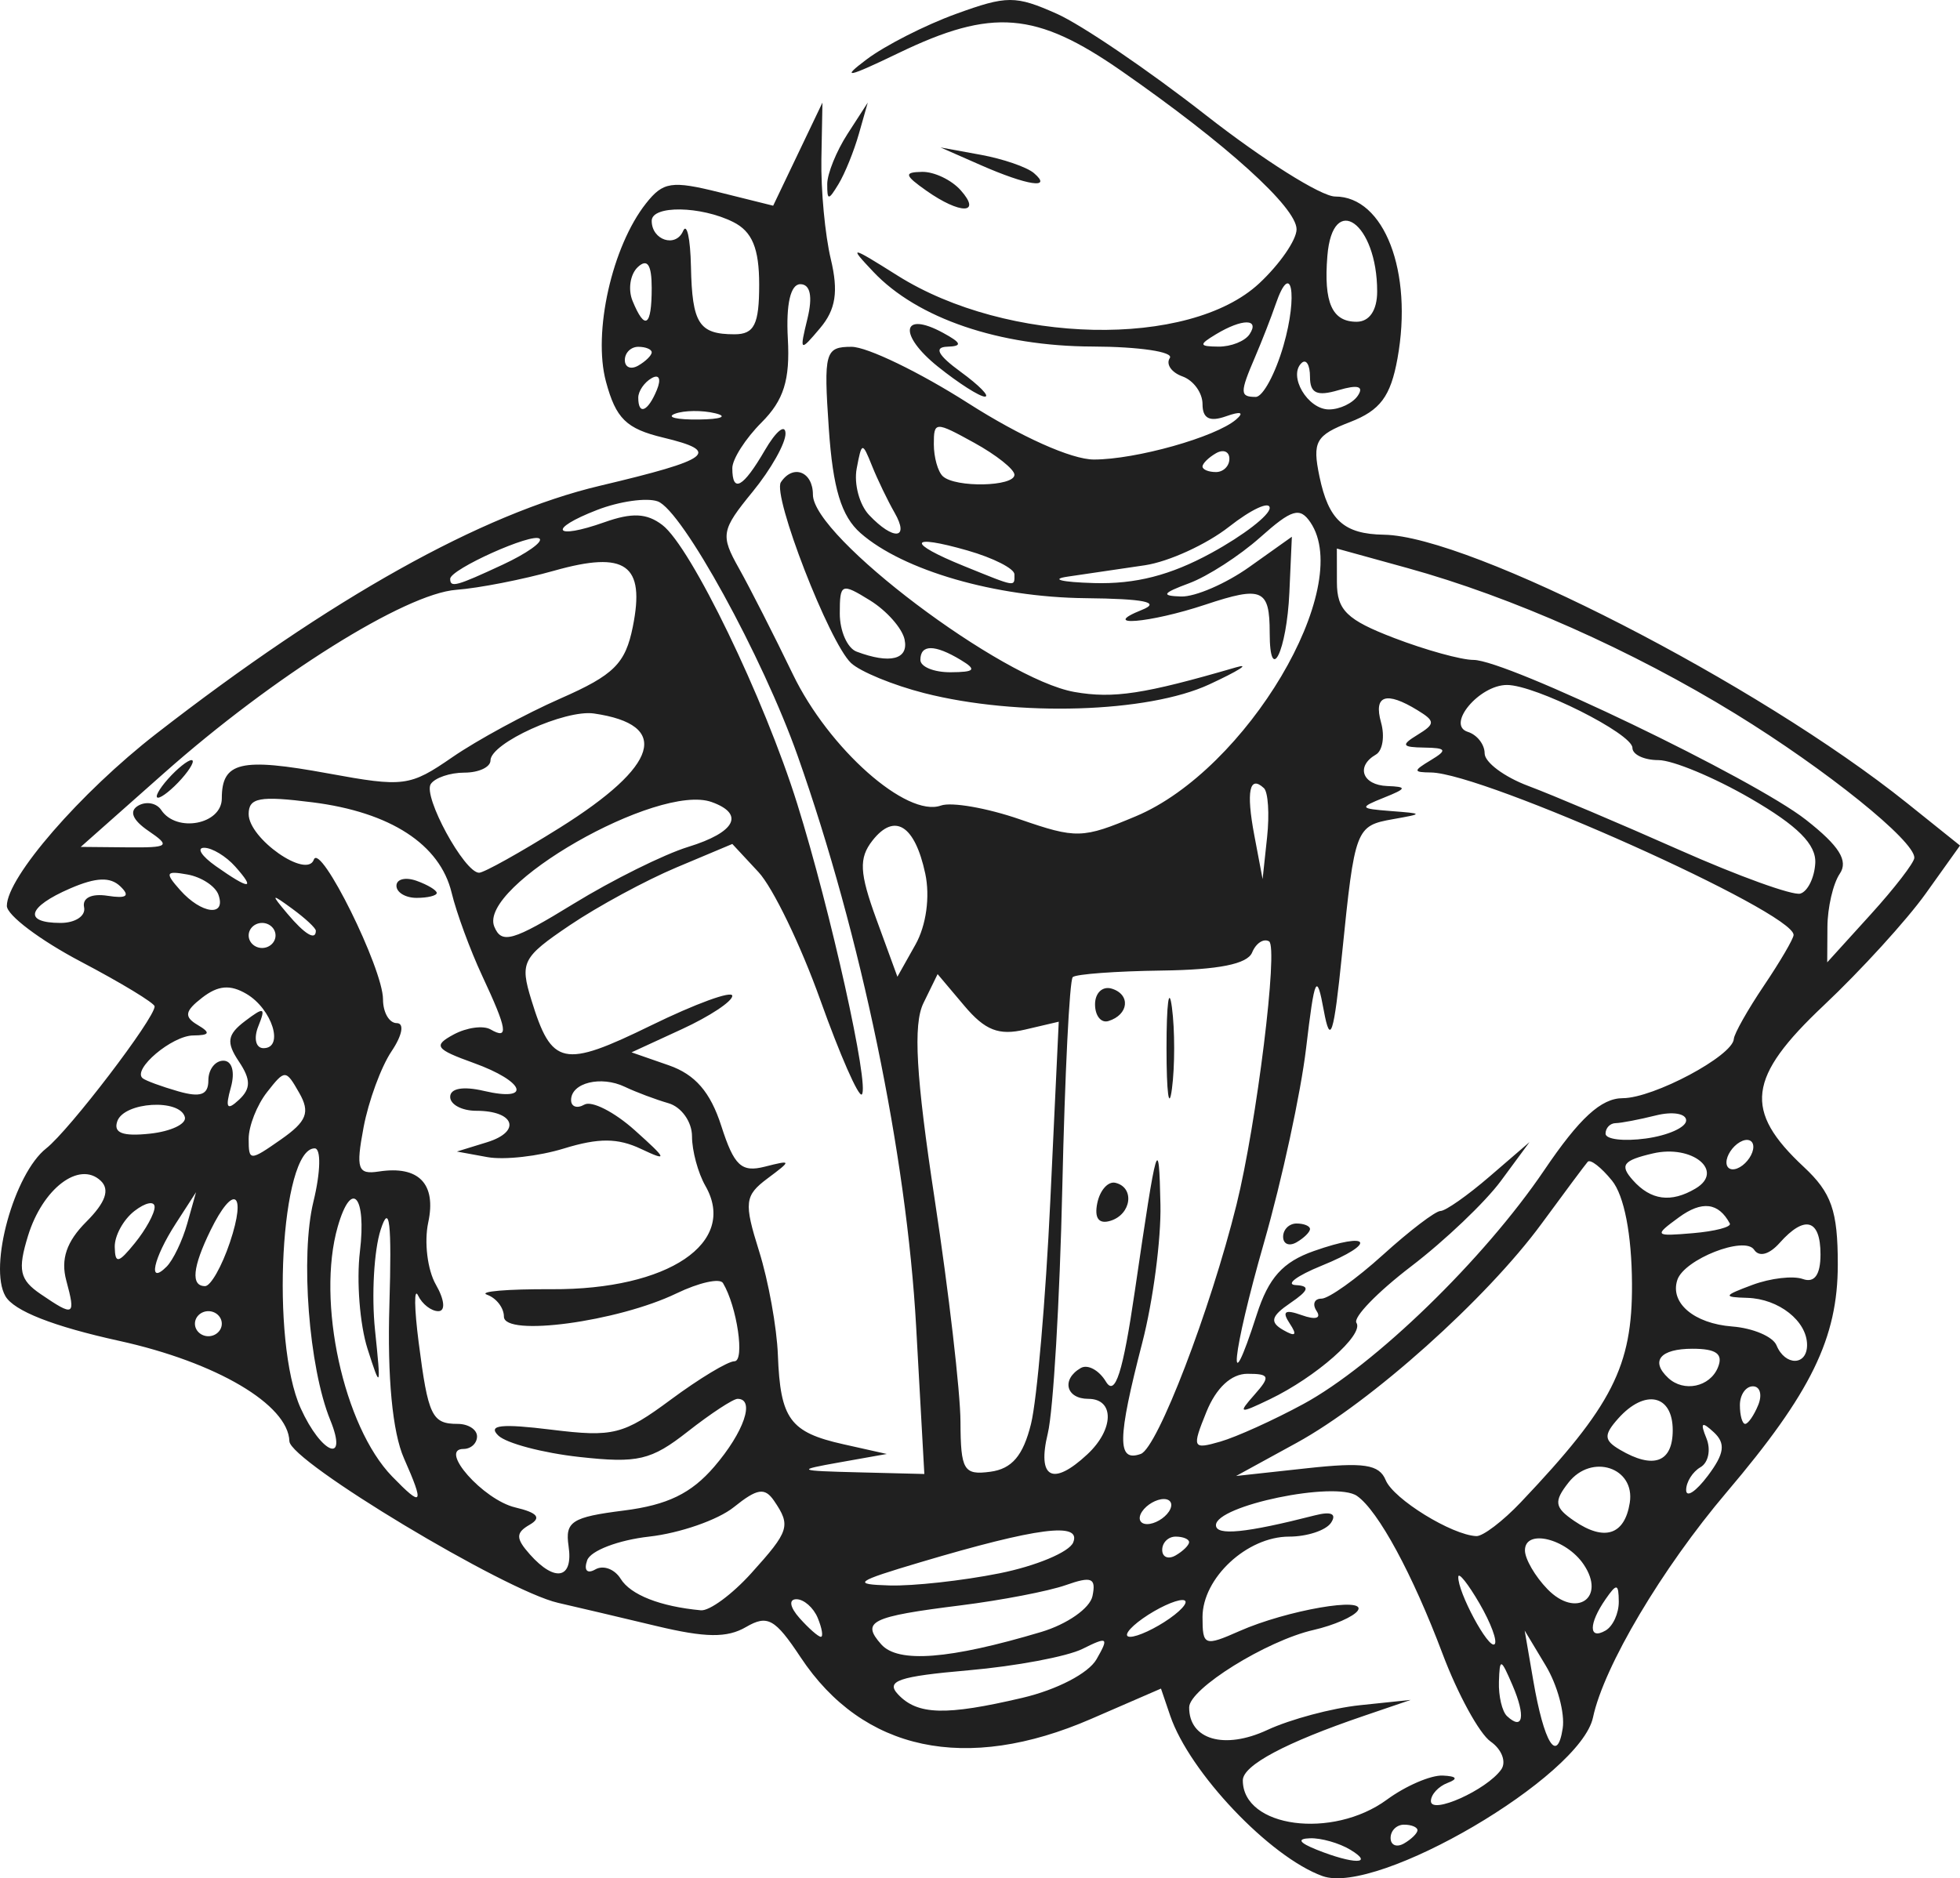 <?xml version="1.0" encoding="UTF-8" standalone="no"?>
<!-- Created with Inkscape (http://www.inkscape.org/) -->

<svg
   xmlns:dc="http://purl.org/dc/elements/1.1/"
   xmlns:cc="http://creativecommons.org/ns#"
   xmlns:rdf="http://www.w3.org/1999/02/22-rdf-syntax-ns#"
   xmlns:svg="http://www.w3.org/2000/svg"
   xmlns="http://www.w3.org/2000/svg"
   xmlns:sodipodi="http://sodipodi.sourceforge.net/DTD/sodipodi-0.dtd"
   xmlns:inkscape="http://www.inkscape.org/namespaces/inkscape"
   width="679.445"
   height="651.275"
   id="svg2"
   version="1.1"
   inkscape:version="0.48.4 r9939"
   sodipodi:docname="New document 1">
  <defs
     id="defs4" />
  <sodipodi:namedview
     id="base"
     pagecolor="#ffffff"
     bordercolor="#666666"
     borderopacity="1.0"
     inkscape:pageopacity="0.0"
     inkscape:pageshadow="2"
     inkscape:zoom="0.98994949"
     inkscape:cx="355.80441"
     inkscape:cy="358.52094"
     inkscape:document-units="px"
     inkscape:current-layer="layer1"
     showgrid="false"
     inkscape:window-width="1536"
     inkscape:window-height="803"
     inkscape:window-x="-8"
     inkscape:window-y="-8"
     inkscape:window-maximized="1"
     fit-margin-top="0"
     fit-margin-left="0"
     fit-margin-right="0"
     fit-margin-bottom="0" />
  <g
     inkscape:label="Layer 1"
     inkscape:groupmode="layer"
     id="layer1"
     transform="translate(-27.507,-8.528)">
    <path
       style="fill:#202020"
       d="m 485.971,659.047 c -18.219,-6.57 -46.112,-35.95 -52.807,-55.62 l -3.198,-9.395 -24.236,10.522 c -43.336,18.814 -79.083,11.223 -100.694,-21.383 -8.871,-13.384 -11.467,-14.824 -18.912,-10.488 -6.571,3.827 -13.999,3.739 -31.144,-0.365 -12.383,-2.965 -27.692,-6.573 -34.02,-8.019 -18.35,-4.192 -92.921,-49.052 -93.133,-56.027 -0.387,-12.701 -25.309,-27.406 -59.007,-34.813 -22.886,-5.031 -36.504,-10.389 -39.449,-15.519 -5.875,-10.237 3.036,-42.466 14.165,-51.227 8.001,-6.298 37.572,-45.039 37.572,-49.223 0,-1.133 -11.526,-8.126 -25.614,-15.54 -14.088,-7.414 -25.614,-16.101 -25.614,-19.305 0,-9.885 25.485,-39.265 51.785,-59.699 60.594,-47.08 112.817,-76.276 153.791,-85.978 38.668,-9.157 42.207,-11.848 21.97,-16.704 -12.819,-3.076 -16.408,-6.583 -19.86,-19.405 -4.6,-17.085 2.102,-46.911 13.891,-61.818 5.926,-7.494 8.895,-7.942 25.39,-3.837 l 18.679,4.649 8.542,-17.877 8.542,-17.877 -0.367,19.542 c -0.202,10.748 1.268,26.382 3.266,34.741 2.685,11.235 1.724,17.465 -3.685,23.885 -7.062,8.382 -7.216,8.269 -4.412,-3.257 1.872,-7.696 0.993,-11.942 -2.472,-11.942 -3.401,0 -4.991,6.942 -4.328,18.889 0.794,14.307 -1.413,21.353 -9.1,29.046 -5.582,5.587 -10.148,12.72 -10.148,15.852 0,8.846 3.724,6.788 11.308,-6.247 3.821,-6.568 7.032,-9.195 7.134,-5.838 0.103,3.357 -5.043,12.497 -11.435,20.311 -10.857,13.273 -11.168,15.013 -4.736,26.466 3.787,6.742 12.214,23.302 18.727,36.799 12.442,25.784 39.46,49.74 51.314,45.498 3.661,-1.31 15.97,0.837 27.353,4.771 19.598,6.773 21.737,6.716 40.268,-1.077 38.316,-16.111 75.805,-79.273 60.473,-101.884 -3.666,-5.406 -6.454,-4.575 -17.393,5.179 -7.165,6.389 -18.267,13.559 -24.67,15.933 -9.278,3.44 -9.84,4.372 -2.768,4.592 4.881,0.151 15.517,-4.449 23.635,-10.223 l 14.761,-10.498 -0.862,19.3 c -0.911,20.399 -6.823,32.53 -6.823,14.001 0,-15.164 -2.613,-16.308 -22.291,-9.758 -19.336,6.437 -37.177,7.896 -21.952,1.796 6.588,-2.64 0.823,-3.822 -19.699,-4.037 -31.078,-0.327 -63.136,-9.608 -77.874,-22.545 -6.685,-5.868 -9.599,-15.464 -11.021,-36.295 -1.808,-26.472 -1.294,-28.318 7.878,-28.318 5.396,0 23.587,8.794 40.423,19.542 18.266,11.661 35.847,19.542 43.593,19.542 14.574,0 42.215,-7.781 49.301,-13.878 2.915,-2.508 1.609,-2.925 -3.493,-1.114 -5.708,2.026 -8.15,0.762 -8.15,-4.222 0,-3.913 -3.132,-8.235 -6.959,-9.605 -3.827,-1.37 -5.799,-4.24 -4.382,-6.378 1.417,-2.138 -10.645,-3.931 -26.805,-3.983 -32.365,-0.105 -60.691,-9.762 -75.953,-25.894 -8.679,-9.174 -8.108,-9.086 8.385,1.296 38.045,23.947 101.131,25.293 125.387,2.675 7.11,-6.63 12.928,-15.058 12.928,-18.728 0,-7.592 -24.339,-29.605 -60.711,-54.909 -29.624,-20.61 -44.81,-21.842 -77.145,-6.258 -17.902,8.628 -20.308,9.111 -11.172,2.244 6.404,-4.813 20.332,-11.903 30.952,-15.756 17.704,-6.422 20.608,-6.428 34.929,-0.069 8.591,3.815 31.852,19.636 51.692,35.159 19.84,15.523 40.017,28.223 44.837,28.223 17.001,0 27.046,26.11 21.602,56.153 -2.391,13.196 -5.987,18.011 -16.48,22.064 -11.86,4.581 -13.09,6.775 -10.573,18.853 3.163,15.174 8.477,19.978 22.342,20.196 29.965,0.47 129.713,51.654 181.358,93.061 l 18.358,14.719 -11.908,16.672 c -6.549,9.17 -22.445,26.609 -35.323,38.754 -26.484,24.977 -27.903,36.448 -6.926,56.008 9.62,8.97 11.787,15.186 11.787,33.805 0,25.537 -9.226,44.455 -38.517,78.979 -22.454,26.466 -42.583,60.391 -46.342,78.102 -4.359,20.543 -74.77,61.858 -93.753,55.012 z m 9.623,-9.145 c -3.842,-2.315 -10.129,-4.102 -13.971,-3.971 -4.606,0.157 -3.813,1.51 2.329,3.971 12.803,5.13 20.156,5.13 11.643,0 z m 23.286,-6.77 c 0,-1.053 -2.096,-1.915 -4.657,-1.915 -2.561,0 -4.657,2.07 -4.657,4.599 0,2.529 2.096,3.391 4.657,1.915 2.561,-1.476 4.657,-3.546 4.657,-4.599 z m -10.585,-10.6 c 6.513,-4.777 15.226,-8.531 19.363,-8.342 4.822,0.22 5.432,1.129 1.701,2.533 -3.202,1.205 -5.821,4.051 -5.821,6.324 0,4.816 19.315,-3.854 24.363,-10.936 1.873,-2.628 0.226,-6.999 -3.659,-9.713 -3.886,-2.714 -11.379,-16.394 -16.652,-30.399 -10.419,-27.676 -22.317,-49.641 -29.666,-54.769 -7.524,-5.25 -48.9,3.329 -48.9,10.139 0,3.752 10.336,2.724 34.347,-3.416 5.621,-1.437 7.598,-0.519 5.547,2.575 -1.753,2.644 -8.302,4.808 -14.555,4.808 -14.566,0 -29.997,14.349 -29.997,27.895 0,9.959 0.688,10.22 12.807,4.859 16.369,-7.241 44.322,-12.087 41.026,-7.113 -1.384,2.088 -8.299,5.117 -15.367,6.732 -16.289,3.721 -43.049,20.369 -43.091,26.808 -0.073,11.223 12.197,14.791 27.07,7.872 7.989,-3.716 22.449,-7.585 32.133,-8.597 l 17.608,-1.84 -16.3,5.556 c -27.143,9.252 -41.914,17.125 -41.914,22.34 0,16.395 31.054,20.551 49.958,6.685 z m 55.07,-46.434 -7.322,-12.192 2.987,17.371 c 3.725,21.663 8.28,29.048 10.197,16.534 0.802,-5.237 -1.836,-15.008 -5.863,-21.713 z m -11.49,6.895 c -4.103,-9.564 -4.486,-9.673 -4.757,-1.354 -0.163,4.976 1.102,10.35 2.81,11.942 5.562,5.187 6.508,0.044 1.948,-10.588 z m -169.962,4.246 c 11.966,-2.81 22.912,-8.498 25.701,-13.357 4.38,-7.632 3.906,-7.988 -4.835,-3.626 -5.331,2.66 -23.119,6.006 -39.529,7.435 -24.262,2.113 -28.825,3.673 -24.424,8.355 6.738,7.167 16.493,7.437 43.088,1.193 z m 6.503,-22.829 c 9.017,-2.692 16.936,-8.233 17.809,-12.462 1.303,-6.309 -0.283,-6.96 -9.251,-3.797 -5.953,2.1 -22.35,5.261 -36.437,7.025 -31.191,3.906 -34.605,5.586 -27.524,13.542 5.844,6.566 23.606,5.184 55.403,-4.309 z m 151.972,-9.892 c -3.94,-6.779 -7.248,-10.953 -7.35,-9.274 -0.315,5.162 10.519,25.325 12.577,23.406 1.065,-0.993 -1.287,-7.353 -5.227,-14.132 z m -229.395,5.044 c -1.474,-3.583 -4.809,-6.514 -7.41,-6.514 -2.726,0 -2.273,2.759 1.069,6.514 3.189,3.583 6.523,6.514 7.41,6.514 0.887,0 0.406,-2.931 -1.069,-6.514 z m 122.004,0.138 c 4.972,-3.507 6.944,-6.376 4.383,-6.376 -2.561,0 -8.725,2.869 -13.697,6.376 -4.972,3.507 -6.944,6.376 -4.383,6.376 2.561,0 8.725,-2.869 13.697,-6.376 z m 155.669,-5.823 c -0.061,-6.328 -0.695,-6.443 -4.586,-0.829 -5.894,8.505 -5.894,14.253 0,10.857 2.561,-1.476 4.625,-5.988 4.586,-10.027 z m -300.728,-9.848 c 13.219,-14.649 13.789,-16.451 7.928,-25.074 -3.238,-4.765 -5.86,-4.358 -13.979,2.171 -5.496,4.42 -18.702,9.013 -29.346,10.208 -10.672,1.197 -20.308,4.877 -21.483,8.204 -1.231,3.485 -0.029,4.822 2.845,3.166 2.736,-1.577 6.676,-0.112 8.754,3.254 3.444,5.579 13.717,9.615 27.815,10.928 2.974,0.277 10.833,-5.509 17.464,-12.857 z m 288.553,-3.043 c -6.095,-9.024 -20.353,-12.446 -20.353,-4.884 0,2.973 3.513,9.025 7.807,13.449 9.936,10.238 20.414,3.085 12.546,-8.566 z m -202.593,3.093 c 12.723,-2.544 24.26,-7.364 25.637,-10.71 2.957,-7.185 -12.459,-5.191 -52.969,6.853 -22.645,6.733 -23.886,7.666 -10.708,8.049 8.199,0.238 25.316,-1.648 38.04,-4.193 z m -149.289,-9.45 c -1.274,-8.511 1.126,-10.06 19.109,-12.33 15.155,-1.913 23.42,-5.922 31.413,-15.237 10.277,-11.976 14.235,-23.497 8.072,-23.497 -1.551,0 -9.331,5.109 -17.289,11.352 -12.71,9.973 -17.277,11.042 -37.573,8.801 -12.707,-1.403 -25.361,-4.757 -28.118,-7.452 -3.709,-3.625 1.087,-4.148 18.422,-2.009 21.443,2.645 24.962,1.76 41.39,-10.415 9.875,-7.318 19.803,-13.305 22.061,-13.305 3.692,0 0.912,-19.013 -3.966,-27.126 -1.072,-1.783 -8.319,-0.169 -16.105,3.585 -20.404,9.839 -59.83,15.147 -59.83,8.055 0,-3.027 -2.62,-6.435 -5.821,-7.573 -3.202,-1.138 6.906,-2.006 22.461,-1.929 40.343,0.2 64.532,-16.095 53.201,-35.838 -2.552,-4.447 -4.64,-12.183 -4.64,-17.192 0,-5.009 -3.667,-10.166 -8.15,-11.459 -4.482,-1.294 -11.294,-3.854 -15.136,-5.691 -8.27,-3.952 -18.629,-1.399 -18.629,4.591 0,2.33 2.071,3.044 4.601,1.585 2.531,-1.458 10.39,2.537 17.464,8.88 11.348,10.173 11.602,10.935 2.156,6.471 -8.047,-3.803 -14.679,-3.837 -26.698,-0.139 -8.795,2.707 -20.743,4.052 -26.551,2.989 l -10.559,-1.932 10.426,-3.216 c 12.048,-3.717 9.598,-10.914 -3.715,-10.914 -4.972,0 -9.039,-2.166 -9.039,-4.813 0,-2.966 4.469,-3.768 11.643,-2.089 16.895,3.954 14.288,-3.269 -3.493,-9.676 -13.291,-4.789 -14.138,-5.993 -6.949,-9.872 4.503,-2.43 10.266,-3.22 12.807,-1.756 6.383,3.678 5.821,0.1 -2.92,-18.617 -4.147,-8.88 -8.909,-21.83 -10.583,-28.777 -4.044,-16.792 -21.218,-27.956 -48.241,-31.36 -18.313,-2.307 -22.121,-1.606 -22.121,4.071 0,8.497 20.161,22.605 22.591,15.809 2.214,-6.195 23.981,37.761 23.981,48.428 0,4.54 2.144,8.254 4.764,8.254 2.713,0 1.935,4.208 -1.806,9.771 -3.614,5.374 -7.977,17.242 -9.696,26.372 -2.721,14.451 -2.035,16.434 5.299,15.308 13.825,-2.123 19.997,4.248 17.118,17.669 -1.454,6.781 -0.264,16.476 2.645,21.545 3.027,5.274 3.393,9.216 0.856,9.216 -2.438,0 -5.596,-2.443 -7.017,-5.428 -1.421,-2.986 -1.329,4.343 0.205,16.285 3.273,25.479 4.59,28.227 13.52,28.227 3.691,0 6.711,1.954 6.711,4.343 0,2.388 -2.113,4.343 -4.697,4.343 -8.777,0 6.844,17.65 17.946,20.278 7.746,1.833 9.187,3.584 4.957,6.022 -4.834,2.786 -4.81,4.734 0.128,10.282 8.731,9.81 15.09,8.439 13.394,-2.888 z M 164.937,315.653 c 0,-2.314 3.144,-3.082 6.986,-1.707 3.842,1.375 6.986,3.268 6.986,4.206 0,0.939 -3.144,1.707 -6.986,1.707 -3.842,0 -6.986,-1.893 -6.986,-4.206 z m 274.771,227.598 c 0,-1.053 -2.096,-1.915 -4.657,-1.915 -2.561,0 -4.657,2.07 -4.657,4.599 0,2.529 2.096,3.391 4.657,1.915 2.561,-1.476 4.657,-3.546 4.657,-4.599 z m 115.028,-13.857 c 31.709,-33.435 38.664,-47.106 38.51,-75.694 -0.092,-17.128 -2.7,-30.591 -6.938,-35.813 -3.734,-4.603 -7.519,-7.534 -8.411,-6.514 -0.892,1.02 -8.068,10.648 -15.946,21.396 -19.13,26.098 -59.162,61.931 -84.985,76.069 l -20.957,11.474 24.531,-2.676 c 19.776,-2.157 25.073,-1.357 27.331,4.129 2.695,6.55 22.928,19.038 31.425,19.397 2.263,0.096 9.212,-5.2 15.441,-11.768 z m 37.74,0.213 c 1.944,-12.236 -13.219,-17.243 -21.241,-7.014 -5.17,6.593 -4.861,8.633 2.017,13.323 10.474,7.142 17.45,4.852 19.224,-6.309 z m -159.753,3.044 c 1.583,-2.388 0.783,-4.343 -1.779,-4.343 -2.561,0 -5.952,1.954 -7.535,4.343 -1.583,2.388 -0.783,4.343 1.779,4.343 2.561,0 5.952,-1.954 7.535,-4.343 z m -265.175,-18.456 c -3.997,-9.058 -5.808,-28.114 -5.054,-53.198 0.859,-28.605 0.046,-35.591 -3.032,-26.056 -2.313,7.165 -3.194,22.799 -1.956,34.741 2.122,20.477 1.974,20.848 -2.6,6.514 -2.667,-8.36 -3.854,-23.505 -2.638,-33.656 2.329,-19.434 -2.894,-25.34 -7.68,-8.685 -7.431,25.856 2.026,69.286 18.866,86.638 10.576,10.898 11.236,9.884 4.095,-6.298 z m 454.052,-9.051 c -4.178,-3.865 -4.781,-3.369 -2.55,2.098 1.607,3.938 0.683,8.45 -2.053,10.027 -2.736,1.577 -4.975,5.141 -4.975,7.92 0,2.779 3.386,0.545 7.525,-4.965 5.76,-7.668 6.241,-11.205 2.053,-15.08 z M 345.101,468.595 c -3.314,-59.643 -19.102,-135.753 -41.052,-197.9 -12.178,-34.482 -40.112,-85.302 -48.545,-88.32 -3.798,-1.359 -13.222,-0.031 -20.943,2.951 -17.405,6.722 -15.188,10.545 2.482,4.281 9.578,-3.396 14.695,-3.15 20.074,0.964 9.959,7.617 35.313,60.052 46.767,96.718 11.556,36.992 25.138,98.145 22.371,100.725 -1.108,1.033 -7.576,-13.694 -14.374,-32.727 -6.798,-19.033 -16.443,-38.996 -21.435,-44.363 l -9.075,-9.757 -19.367,8.144 c -10.652,4.479 -27.295,13.499 -36.984,20.044 -16.447,11.11 -17.331,12.828 -13.317,25.88 7.059,22.95 10.968,23.78 41.575,8.819 15.448,-7.551 28.087,-12.151 28.087,-10.224 0,1.928 -7.859,7.125 -17.464,11.549 l -17.464,8.044 12.899,4.485 c 9.173,3.19 14.437,9.271 18.223,21.055 4.429,13.784 6.959,16.156 15.044,14.106 9.391,-2.381 9.423,-2.243 0.952,4.089 -7.926,5.924 -8.205,8.341 -2.906,25.195 3.223,10.253 6.156,26.459 6.517,36.013 0.84,22.218 4.197,26.799 22.674,30.937 l 15.082,3.378 -16.3,2.898 c -15.334,2.726 -14.948,2.932 6.507,3.47 l 22.807,0.572 -2.836,-51.026 z m 39.812,33.656 c 2.07,-8.36 5.079,-43.157 6.688,-77.328 l 2.925,-62.128 -11.723,2.744 c -9.067,2.122 -13.824,0.253 -20.996,-8.25 l -9.274,-10.993 -4.912,10.053 c -3.623,7.415 -2.593,25.316 3.925,68.207 4.86,31.984 8.872,66.595 8.915,76.912 0.07,16.866 1.117,18.618 10.384,17.371 7.464,-1.005 11.344,-5.579 14.069,-16.587 z m 19.535,10.546 c 9.275,-8.649 9.458,-19.232 0.333,-19.232 -7.759,0 -9.415,-6.773 -2.615,-10.692 2.404,-1.385 6.331,0.748 8.728,4.74 3.178,5.296 5.885,-3.194 10.007,-31.393 7.708,-52.723 8.345,-54.874 8.881,-29.967 0.257,11.942 -2.569,33.439 -6.28,47.769 -8.694,33.576 -8.806,41.601 -0.536,38.642 5.772,-2.065 24.09,-49.775 33.178,-86.411 6.984,-28.154 14.558,-89.438 11.287,-91.324 -1.903,-1.097 -4.547,0.647 -5.875,3.875 -1.644,3.995 -11.633,5.991 -31.28,6.251 -15.876,0.21 -29.777,1.233 -30.893,2.273 -1.116,1.04 -2.746,33.881 -3.623,72.978 -0.877,39.098 -3.135,77.438 -5.019,85.2 -3.789,15.612 1.669,18.515 13.707,7.289 z m 3.445,-87.129 c 0.92,-4.455 3.74,-7.611 6.266,-7.014 6.769,1.6 5.586,10.91 -1.673,13.166 -4.081,1.268 -5.683,-0.878 -4.593,-6.152 z m 23.993,-53.698 c 0,-15.525 0.845,-21.876 1.878,-14.114 1.033,7.763 1.033,20.465 0,28.227 -1.033,7.763 -1.878,1.411 -1.878,-14.114 z m -24.776,-15.199 c 0,-3.981 2.62,-6.424 5.821,-5.428 6.593,2.049 5.868,9.033 -1.164,11.219 -2.561,0.796 -4.657,-1.809 -4.657,-5.79 z m 200.257,147.651 c 0,-12.358 -9.67,-14.408 -18.923,-4.012 -5.049,5.673 -4.947,7.521 0.594,10.79 11.667,6.884 18.329,4.42 18.329,-6.778 z m -465.387,-3.54 c -7.423,-18.205 -10.399,-56.933 -5.819,-75.714 2.497,-10.237 2.687,-18.456 0.428,-18.456 -11.763,0 -15.363,66.878 -4.85,90.11 7.202,15.916 16.593,19.639 10.241,4.06 z m 337.315,-5.506 c 24.729,-13.418 62.607,-50.186 83.511,-81.065 12.27,-18.125 19.737,-24.978 27.24,-24.999 10.682,-0.029 38.109,-14.654 38.5,-20.53 0.122,-1.83 4.829,-10.166 10.461,-18.526 5.632,-8.36 10.248,-16.252 10.257,-17.539 0.059,-7.949 -107.452,-56.125 -125.725,-56.338 -6.21,-0.072 -6.21,-0.549 0,-4.291 5.794,-3.492 5.397,-4.232 -2.329,-4.343 -7.75,-0.111 -8.141,-0.851 -2.329,-4.409 6.21,-3.801 6.21,-4.751 0,-8.552 -10.9,-6.672 -15.277,-5.191 -12.623,4.272 1.339,4.775 0.536,9.775 -1.785,11.113 -7.064,4.071 -4.717,10.586 3.93,10.91 6.969,0.261 6.8,0.846 -1.164,4.037 -8.623,3.455 -8.45,3.799 2.329,4.629 11.415,0.879 11.432,0.934 0.879,2.813 -12.989,2.313 -13.288,3.104 -17.725,46.841 -2.849,28.088 -4.058,31.831 -6.312,19.542 -2.465,-13.438 -3.176,-11.929 -6.137,13.028 -1.842,15.525 -8.395,45.815 -14.563,67.311 -11.119,38.752 -13.054,57.775 -2.551,25.088 4.11,-12.791 9.026,-18.265 19.809,-22.061 19.778,-6.961 21.996,-2.769 2.691,5.085 -8.623,3.508 -12.657,6.538 -8.966,6.733 5.034,0.266 4.566,1.817 -1.87,6.205 -6.7,4.568 -7.248,6.619 -2.499,9.356 4.299,2.477 4.964,1.819 2.27,-2.246 -2.791,-4.211 -1.672,-4.986 4.179,-2.892 4.747,1.699 6.836,1.117 5.146,-1.433 -1.565,-2.361 -0.806,-4.293 1.687,-4.293 2.493,0 12.085,-6.84 21.317,-15.199 9.231,-8.36 18.204,-15.199 19.938,-15.199 1.734,0 9.389,-5.374 17.009,-11.942 l 13.856,-11.942 -9.911,13.439 c -5.451,7.392 -19.455,20.732 -31.12,29.645 -11.665,8.913 -20.202,17.726 -18.97,19.585 2.7,4.074 -13.985,18.79 -30.073,26.523 -10.645,5.117 -11.095,4.977 -5.251,-1.629 5.569,-6.295 5.251,-7.225 -2.472,-7.225 -5.601,0 -10.834,4.868 -14.217,13.224 -5.067,12.518 -4.811,13.068 4.8,10.302 5.584,-1.607 18.536,-7.471 28.782,-13.03 z m -6.986,-58.01 c 0,-2.529 2.096,-4.599 4.657,-4.599 2.561,0 4.657,0.862 4.657,1.915 0,1.053 -2.096,3.123 -4.657,4.599 -2.561,1.476 -4.657,0.614 -4.657,-1.915 z m 164.684,58.37 c 1.474,-3.583 0.651,-6.514 -1.83,-6.514 -2.481,0 -4.511,2.931 -4.511,6.514 0,3.583 0.824,6.514 1.83,6.514 1.007,0 3.037,-2.931 4.511,-6.514 z m -13.971,-13.028 c 1.937,-4.706 -0.51,-6.514 -8.816,-6.514 -11.179,0 -14.7,4.251 -8.392,10.133 5.402,5.037 14.427,3.139 17.208,-3.619 z m 30.916,-7.817 c 0,-8.292 -9.81,-16.028 -20.724,-16.343 -8.52,-0.246 -8.328,-0.73 1.792,-4.499 6.236,-2.323 14.095,-3.238 17.464,-2.032 4.043,1.447 6.125,-1.453 6.125,-8.529 0,-12.242 -5.449,-13.782 -14.154,-4.001 -3.612,4.059 -7.12,5.001 -8.857,2.379 -3.263,-4.922 -24.214,3.3 -26.609,10.443 -2.673,7.97 5.76,15.146 19,16.168 7.205,0.556 14.123,3.497 15.373,6.535 2.971,7.22 10.591,7.133 10.591,-0.121 z m -549.543,-7.383 c 0,-2.388 -2.096,-4.343 -4.657,-4.343 -2.561,0 -4.657,1.954 -4.657,4.343 0,2.388 2.096,4.343 4.657,4.343 2.561,0 4.657,-1.954 4.657,-4.343 z m -53.905,-14.944 c -1.997,-7.42 0.08,-13.538 6.923,-20.387 6.726,-6.732 8.275,-11.185 4.965,-14.271 -7.425,-6.923 -20.113,2.727 -25.16,19.136 -3.642,11.841 -2.913,15.225 4.348,20.175 11.668,7.956 12.238,7.659 8.924,-4.654 z m 56.727,-13.283 c 5.902,-17.582 1.238,-20.449 -6.732,-4.138 -6.248,12.787 -6.887,19.338 -1.887,19.338 1.935,0 5.813,-6.84 8.619,-15.199 z m -14.795,-6.514 3.046,-10.857 -7.015,10.857 c -7.818,12.1 -9.858,21.615 -3.211,14.982 2.274,-2.269 5.505,-9.011 7.18,-14.982 z m -11.314,-5.704 c 0,-2.224 -3.144,-1.612 -6.986,1.362 -3.842,2.973 -6.919,8.587 -6.838,12.474 0.124,5.938 1.241,5.72 6.986,-1.362 3.761,-4.636 6.838,-10.25 6.838,-12.474 z m 546.05,5.704 c -3.91,-7.292 -9.645,-7.985 -17.653,-2.132 -8.727,6.38 -8.516,6.619 4.845,5.487 7.684,-0.651 13.447,-2.161 12.807,-3.355 z m -11.889,-12.123 c 10.227,-6.062 -1.101,-15.376 -14.801,-12.17 -10.362,2.425 -11.569,4.044 -6.915,9.273 6.224,6.993 13.23,7.928 21.716,2.897 z m 20.039,-14.445 c 0,-2.388 -2.096,-3.135 -4.657,-1.659 -2.561,1.476 -4.657,4.638 -4.657,7.027 0,2.388 2.096,3.135 4.657,1.659 2.561,-1.476 4.657,-4.638 4.657,-7.027 z M 131.236,387.473 c -4.661,-8.171 -4.943,-8.177 -11.155,-0.256 -3.505,4.47 -6.373,11.753 -6.373,16.185 0,7.778 0.388,7.787 11.155,0.256 9.015,-6.306 10.237,-9.41 6.373,-16.185 z m 480.787,9.554 c 0,-2.398 -4.71,-3.179 -10.479,-1.738 -5.763,1.44 -12.05,2.645 -13.971,2.678 -1.921,0.033 -3.493,1.675 -3.493,3.65 0,1.975 6.287,2.73 13.971,1.678 7.684,-1.052 13.971,-3.872 13.971,-6.268 z M 91.587,395.856 c -1.726,-6.437 -21.015,-5.267 -23.405,1.42 -1.461,4.086 1.813,5.349 11.255,4.343 7.323,-0.781 12.791,-3.374 12.15,-5.762 z m 18.721,-19.28 c -4.441,-6.631 -4.028,-9.32 2.153,-14.005 6.623,-5.021 7.239,-4.779 4.595,1.801 -1.687,4.198 -0.882,7.6 1.798,7.6 7.256,0 2.98,-13.599 -5.919,-18.825 -5.649,-3.317 -9.826,-2.957 -15.356,1.323 -6.026,4.663 -6.347,6.618 -1.555,9.453 4.593,2.717 4.225,3.59 -1.538,3.64 -7.367,0.065 -21.202,11.767 -17.534,14.831 1.005,0.84 6.543,2.878 12.306,4.53 7.78,2.23 10.479,1.25 10.479,-3.803 0,-3.744 2.34,-6.807 5.2,-6.807 3.024,0 4.108,3.897 2.589,9.311 -1.992,7.105 -1.321,8.108 2.833,4.234 4.154,-3.874 4.142,-7.021 -0.052,-13.283 z M 348.25,311.425 c -3.606,-16.812 -10.636,-21.213 -18.291,-11.451 -4.785,6.102 -4.528,11.196 1.379,27.363 l 7.259,19.865 6.27,-11.158 c 3.723,-6.626 5.097,-16.625 3.383,-24.618 z m 342.875,-5.459 c 0.134,-5.883 -30.559,-30.602 -61.981,-49.917 -35.819,-22.018 -77.551,-40.568 -113.757,-50.565 l -24.45,-6.751 0.019,11.708 c 0.014,9.686 3.441,13.021 19.842,19.308 10.903,4.18 23.28,7.6 27.504,7.6 11.524,0 97.027,41.129 115.258,55.442 11.55,9.067 14.766,14.202 11.714,18.699 -2.314,3.409 -4.239,11.716 -4.279,18.459 l -0.071,12.26 15.066,-16.603 c 8.287,-9.132 15.098,-17.969 15.136,-19.64 z m -568.102,26.922 c 0,-2.388 -2.096,-4.343 -4.657,-4.343 -2.561,0 -4.657,1.954 -4.657,4.343 0,2.388 2.096,4.343 4.657,4.343 2.561,0 4.657,-1.954 4.657,-4.343 z m 143.065,-30.713 c 16.384,-5.042 19.704,-11.402 8.117,-15.549 -18.637,-6.669 -81.125,29.167 -75.346,43.21 2.523,6.131 6.399,5.014 27.444,-7.91 13.478,-8.277 31.381,-17.165 39.784,-19.751 z m -129.093,29.073 c 0,-0.902 -3.667,-4.322 -8.15,-7.6 -7.386,-5.402 -7.551,-5.248 -1.758,1.64 6.084,7.234 9.908,9.534 9.908,5.96 z m -80.336,-8.131 c -0.696,-3.245 2.582,-4.846 8.15,-3.98 6.61,1.028 7.894,0.082 4.423,-3.258 -3.509,-3.376 -8.434,-3.172 -17.428,0.723 -14.825,6.42 -16.349,11.943 -3.295,11.943 5.123,0 8.79,-2.443 8.15,-5.428 z m 46.574,-4.343 c -1.066,-2.986 -5.889,-6.142 -10.718,-7.015 -7.596,-1.373 -7.938,-0.641 -2.537,5.428 7.387,8.3 16.021,9.333 13.255,1.587 z M 656.78,307.829 c 0.366,-6.504 -6.101,-12.974 -22.431,-22.439 -12.62,-7.315 -26.997,-13.3 -31.95,-13.3 -4.953,0 -9.005,-1.914 -9.005,-4.254 0,-4.916 -33.68,-21.802 -43.487,-21.802 -9.627,0 -21.193,13.873 -13.563,16.267 3.202,1.005 5.821,4.358 5.821,7.452 0,3.094 6.811,8.176 15.136,11.293 8.325,3.117 31.901,13.108 52.393,22.201 20.491,9.093 39.353,15.9 41.914,15.127 2.561,-0.773 4.889,-5.518 5.172,-10.545 z m -547.729,1.173 c -3.189,-3.583 -8.037,-6.514 -10.775,-6.514 -2.737,0 -0.909,2.869 4.063,6.376 11.682,8.239 13.964,8.286 6.712,0.138 z m 112.468,-13.438 c 34.438,-21.574 38.689,-35.746 11.889,-39.638 -10.009,-1.453 -35.871,10.28 -35.871,16.275 0,2.327 -4.068,4.231 -9.039,4.231 -4.972,0 -10.22,1.781 -11.663,3.958 -2.79,4.21 11.634,30.709 16.741,30.756 1.664,0.015 14.238,-6.997 27.943,-15.582 z M 465.651,281.805 c -5.016,-4.677 -6.207,1.16 -3.333,16.341 l 2.877,15.199 1.557,-14.531 c 0.856,-7.992 0.361,-15.646 -1.1,-17.009 z M 78.965,296.637 c -5.539,-3.777 -6.794,-6.881 -3.54,-8.756 2.772,-1.598 6.357,-0.919 7.966,1.508 5.306,8.006 21.004,5.005 21.004,-4.016 0,-12.685 6.552,-14.228 36.823,-8.675 26.303,4.825 28.342,4.559 43.128,-5.637 8.536,-5.886 25.409,-15.047 37.495,-20.358 18.501,-8.13 22.459,-12.06 25.034,-24.859 4.344,-21.594 -2.446,-26.44 -27.24,-19.44 -10.873,3.07 -26.149,6.056 -33.948,6.637 -17.743,1.322 -63.458,29.994 -101.304,63.538 l -28.888,25.605 16.026,0.151 c 14.566,0.137 15.244,-0.382 7.444,-5.7 z m 6.801,-18.034 c 3.189,-3.583 6.845,-6.514 8.126,-6.514 1.281,0 -0.28,2.931 -3.469,6.514 -3.189,3.583 -6.845,6.514 -8.126,6.514 -1.281,0 0.28,-2.931 3.469,-6.514 z M 201.769,204.325 c 8.237,-3.832 13.993,-7.884 12.791,-9.006 -2.401,-2.239 -30.994,10.596 -30.994,13.913 0,3.159 2.053,2.606 18.203,-4.907 z m 177.397,3.353 c 0,-1.988 -7.335,-5.713 -16.3,-8.279 -20.492,-5.865 -21.174,-2.691 -1.164,5.419 18.348,7.436 17.464,7.292 17.464,2.86 z m 68.284,-7.426 c 11.111,-6.072 20.202,-13.085 20.202,-15.585 0,-2.5 -6.349,0.436 -14.109,6.524 -7.76,6.088 -20.858,12.086 -29.107,13.329 -8.249,1.242 -20.238,3.008 -26.641,3.924 -6.404,0.916 -2.396,1.932 8.905,2.257 14.454,0.416 26.539,-2.683 40.75,-10.448 z M 337.631,186.322 c -2.396,-4.18 -5.926,-11.508 -7.845,-16.285 -3.356,-8.357 -3.557,-8.32 -5.304,0.963 -0.999,5.307 0.942,12.56 4.312,16.12 8.466,8.941 14.126,8.43 8.836,-0.798 z m 41.535,-13.177 c 0,-1.873 -6.287,-6.869 -13.971,-11.102 -13.507,-7.44 -13.971,-7.423 -13.971,0.511 0,4.514 1.397,9.51 3.105,11.102 4.345,4.052 24.838,3.63 24.838,-0.511 z m 74.514,-5.535 c 0,-2.529 -2.096,-3.391 -4.657,-1.915 -2.561,1.476 -4.657,3.546 -4.657,4.599 0,1.053 2.096,1.915 4.657,1.915 2.561,0 4.657,-2.07 4.657,-4.599 z M 275.456,151.828 c -4.531,-1.101 -10.818,-1.029 -13.971,0.161 -3.153,1.19 0.554,2.09 8.239,2.002 7.684,-0.088 10.264,-1.062 5.733,-2.163 z m -20.256,-8.073 c 1.59,-3.865 0.81,-5.608 -1.83,-4.086 -2.532,1.459 -4.604,4.492 -4.604,6.74 0,6.247 3.338,4.87 6.434,-2.653 z m 243.031,1.932 c 2.144,-3.235 -0.05,-3.85 -6.711,-1.879 -7.494,2.218 -9.897,1.101 -9.897,-4.601 0,-4.142 -1.307,-6.312 -2.904,-4.823 -4.771,4.449 2.083,16.11 9.469,16.11 3.771,0 8.291,-2.164 10.044,-4.808 z m -25.796,-17.344 c 5.09,-17.627 2.705,-30.143 -2.724,-14.297 -1.549,4.522 -4.742,12.71 -7.095,18.197 -5.361,12.499 -5.34,13.909 0.199,13.909 2.463,0 6.792,-8.014 9.62,-17.809 z m -219.012,2.353 c 0,-1.053 -2.096,-1.915 -4.657,-1.915 -2.561,0 -4.657,2.07 -4.657,4.599 0,2.529 2.096,3.391 4.657,1.915 2.561,-1.476 4.657,-3.546 4.657,-4.599 z m 207.243,-6.258 c 3.643,-5.496 -2.522,-5.496 -11.643,0 -6.02,3.628 -5.897,4.219 0.889,4.276 4.331,0.037 9.17,-1.888 10.753,-4.276 z M 290.68,107.221 c 0,-12.578 -2.427,-18.429 -9.008,-21.713 -11.248,-5.613 -28.249,-5.859 -28.249,-0.409 0,6.713 8.333,9.425 10.877,3.54 1.297,-3 2.524,2.524 2.726,12.277 0.412,19.85 2.772,23.523 15.115,23.523 6.844,0 8.538,-3.417 8.538,-17.218 z m -37.257,1.15 c 0,-8.065 -1.501,-10.325 -4.81,-7.24 -2.645,2.467 -3.469,7.743 -1.83,11.725 4.314,10.483 6.64,8.911 6.64,-4.485 z m 251.486,1.224 c 0,-23.772 -15.449,-34.773 -17.264,-12.294 -1.307,16.184 1.632,22.796 10.132,22.796 4.438,0 7.132,-3.966 7.132,-10.502 z M 347.914,248.864 c -10.785,-2.751 -22.211,-7.45 -25.393,-10.441 -7.549,-7.098 -27.338,-58.127 -24.313,-62.692 4.215,-6.359 11.1,-3.686 11.1,4.31 0,14.586 65.524,64.026 90.69,68.428 13.515,2.364 24.09,0.75 56.01,-8.551 5.123,-1.493 0.931,1.175 -9.314,5.929 -21.277,9.872 -66.492,11.253 -98.78,3.016 z m 12.623,-11.516 c -9.029,-5.441 -13.971,-5.441 -13.971,0 0,2.388 4.715,4.313 10.479,4.276 8.473,-0.054 9.142,-0.872 3.493,-4.276 z m -19.451,-7.081 c -0.828,-3.894 -6.221,-9.995 -11.984,-13.558 -9.939,-6.143 -10.479,-5.909 -10.479,4.548 0,6.063 2.62,12.01 5.821,13.215 11.614,4.37 18.116,2.727 16.641,-4.205 z m 11.561,-94.603 c -13.852,-11.117 -12.621,-19.532 1.72,-11.756 6.502,3.526 6.858,4.662 1.514,4.837 -4.743,0.155 -3.248,2.955 4.657,8.721 6.404,4.671 10.188,8.536 8.41,8.589 -1.778,0.053 -9.113,-4.623 -16.3,-10.391 z m -4.027,-61.029 c -7.595,-5.356 -7.828,-6.398 -1.46,-6.514 4.169,-0.076 10.189,2.793 13.377,6.376 7.431,8.349 -0.151,8.437 -11.917,0.138 z m -34.348,-2.309 c 0.013,-3.583 3.18,-11.4 7.038,-17.371 l 7.015,-10.857 -3.086,10.857 c -1.697,5.971 -4.865,13.788 -7.038,17.371 -3.513,5.79 -3.95,5.79 -3.929,0 z m 53.251,-6.531 -13.971,-6.14 13.971,2.554 c 7.684,1.404 15.962,4.255 18.396,6.336 6.638,5.674 -2.25,4.346 -18.396,-2.749 z"
       id="path3020"
       inkscape:connector-curvature="0" />
  </g>
</svg>
